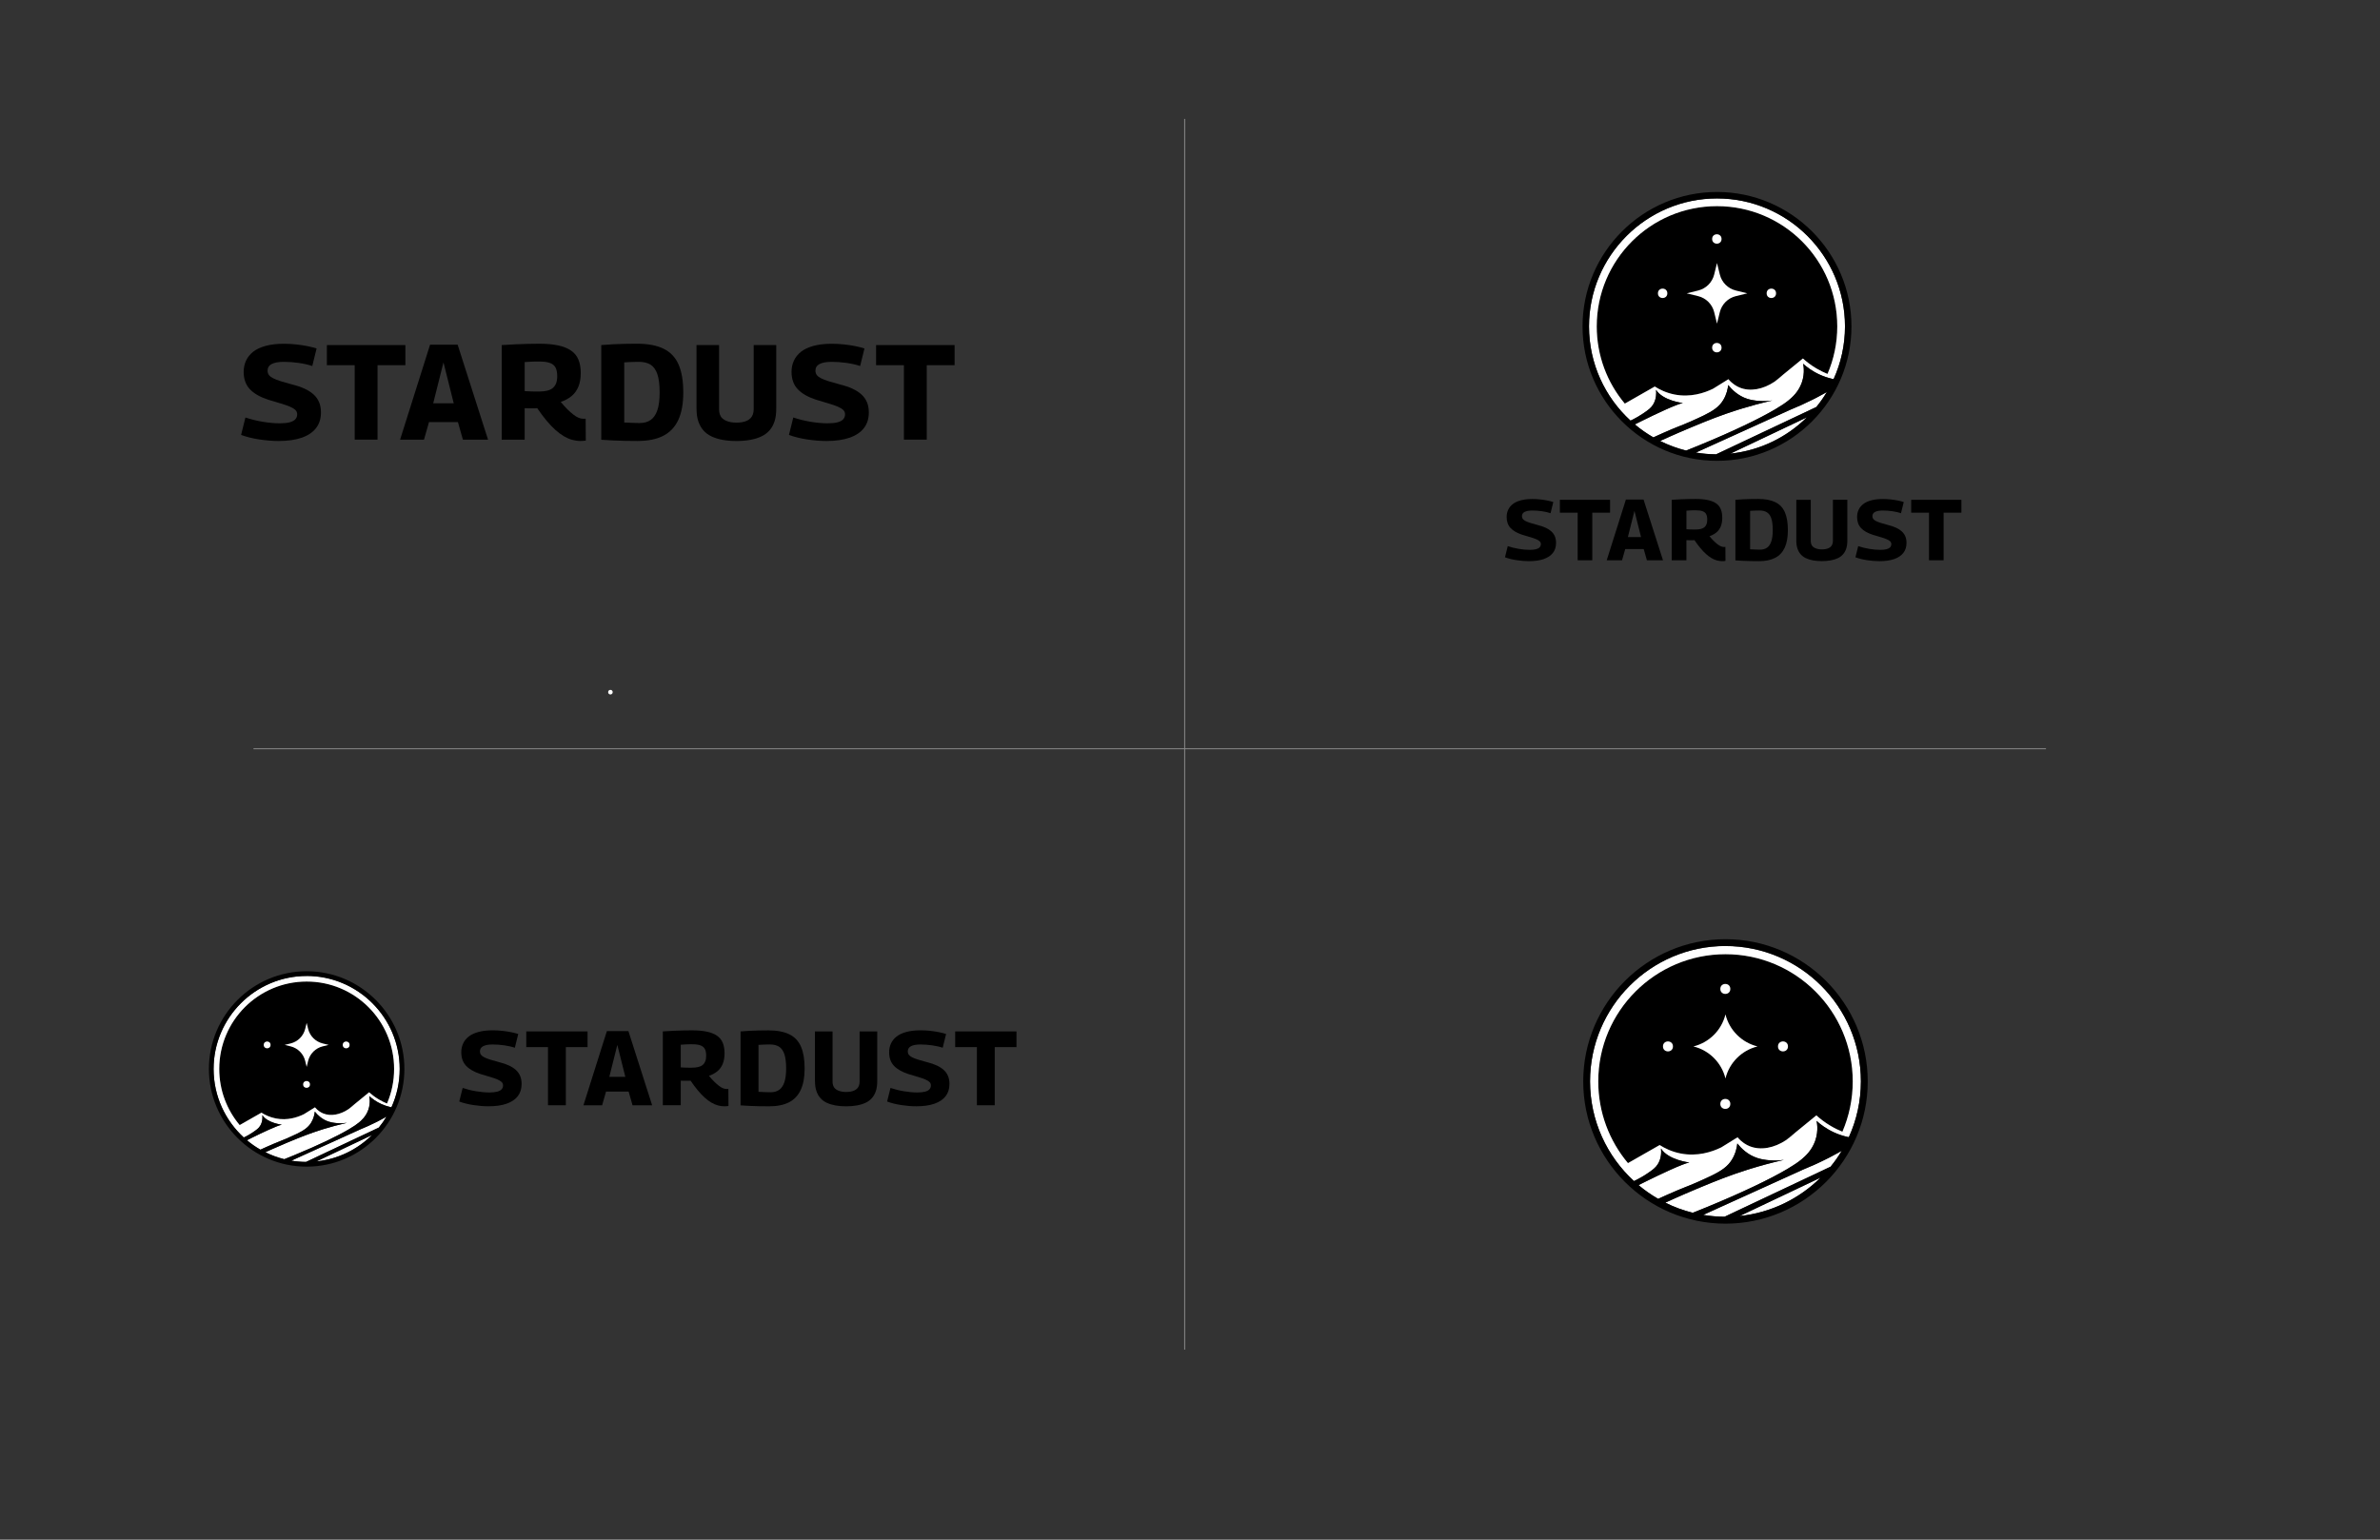 <?xml version="1.0" encoding="UTF-8"?><svg id="Layer_1" xmlns="http://www.w3.org/2000/svg" viewBox="0 0 1224 792"><rect x="0" y="0" width="1224" height="792" fill="#333333" stroke="none"/><defs><style>.cls-1{fill:none;stroke:#878787;stroke-miterlimit:10;stroke-width:.5px;}.cls-2{fill:#fff;}</style></defs><path d="M162.82,179.25l-2.22,9.03c-.93-.32-1.99-.63-3.2-.9-1.21-.28-2.46-.51-3.75-.69-1.3-.18-2.59-.32-3.89-.42-1.3-.09-2.55-.14-3.75-.14-2.73,0-4.82.37-6.25,1.11-1.44.74-2.15,1.9-2.15,3.47,0,.83.23,1.56.69,2.19.46.63,1.2,1.19,2.22,1.7,1.02.51,2.34,1.02,3.96,1.53,1.62.51,3.57,1.07,5.84,1.67,2.45.6,4.6,1.33,6.43,2.19,1.83.86,3.36,1.85,4.59,2.99,1.23,1.14,2.15,2.46,2.78,3.96.63,1.51.94,3.26.94,5.25,0,3.15-.83,5.81-2.5,7.99-1.67,2.18-4.12,3.83-7.37,4.97-3.24,1.13-7.23,1.7-11.95,1.7-1.57,0-3.2-.07-4.86-.21-1.67-.14-3.35-.34-5.04-.59-1.69-.25-3.32-.58-4.9-.97-1.58-.39-3.06-.84-4.45-1.36l2.22-8.96c1.39.46,2.83.88,4.31,1.25,1.48.37,2.99.68,4.52.94,1.53.26,3.05.45,4.55.59s2.93.21,4.27.21c2.08,0,3.79-.17,5.11-.52,1.32-.35,2.29-.87,2.92-1.56.62-.69.94-1.55.94-2.57,0-.88-.31-1.62-.94-2.22-.63-.6-1.56-1.17-2.81-1.7-1.25-.53-2.81-1.08-4.69-1.63-1.88-.56-4.04-1.2-6.5-1.95-2.08-.69-3.9-1.48-5.45-2.36-1.55-.88-2.86-1.89-3.93-3.02-1.07-1.13-1.87-2.44-2.4-3.93-.53-1.48-.8-3.15-.8-5,0-2.08.4-4.01,1.22-5.77.81-1.76,2.04-3.29,3.68-4.59,1.64-1.3,3.79-2.3,6.43-3.02,2.64-.72,5.77-1.08,9.38-1.08,2.13,0,4.25.12,6.36.35,2.11.23,4.06.53,5.87.9,1.81.37,3.34.76,4.59,1.18Z"/><path d="M208.47,187.86h-14.31v38.29h-11.74v-38.29h-14.31v-10.35h40.37v10.35Z"/><path d="M205.76,226.15l15.42-48.85h14.18l15.63,48.85h-12.92l-2.57-9.03h-14.87l-2.57,9.03h-12.3ZM222.79,207.46h10.56l-5.28-21.05-5.28,21.05Z"/><path d="M298.59,226.84c-1.44,0-2.87-.2-4.31-.59-1.44-.39-2.86-1.01-4.27-1.84-1.41-.83-2.86-1.91-4.34-3.23-1.48-1.32-3-2.91-4.55-4.76-1.55-1.85-3.16-4.01-4.83-6.46-.28.05-.66.07-1.15.07h-3.23c-.74,0-1.44-.02-2.08-.07v16.19h-11.81v-48.64c2.73-.18,5.25-.32,7.54-.42,2.29-.09,4.4-.16,6.32-.21,1.92-.05,3.69-.07,5.32-.07,3.84,0,7.12.29,9.83.87,2.71.58,4.93,1.47,6.67,2.67,1.74,1.21,3,2.77,3.79,4.69.79,1.92,1.18,4.23,1.18,6.91s-.42,5.08-1.25,7.05c-.83,1.97-2.03,3.58-3.58,4.83-1.55,1.25-3.37,2.22-5.45,2.92,1.2,1.48,2.35,2.76,3.44,3.82,1.09,1.07,2.11,1.97,3.06,2.71.95.74,1.85,1.29,2.71,1.63.86.35,1.68.52,2.47.52.14,0,.32-.01.56-.03.23-.02.42-.03.56-.03l.07,11.26c-.32.05-.69.09-1.11.14-.42.05-.93.07-1.53.07ZM277.05,201.41c1.62,0,3.03-.14,4.24-.42,1.2-.28,2.19-.73,2.95-1.36.76-.62,1.34-1.44,1.74-2.43.39-1,.59-2.23.59-3.72,0-1.81-.28-3.25-.83-4.34-.56-1.09-1.49-1.89-2.81-2.4-1.32-.51-3.14-.76-5.45-.76h-1.91c-.53,0-1.07.01-1.6.03-.53.02-1.12.06-1.77.1-.65.05-1.44.09-2.36.14v14.94c.69.05,1.32.08,1.88.1.56.02,1.11.05,1.67.07.56.02,1.12.03,1.7.03h1.98Z"/><path d="M328.05,226.84c-2.41,0-4.68-.02-6.81-.07s-4.18-.12-6.15-.21c-1.97-.09-3.93-.21-5.87-.35v-48.71c2.18-.18,4.25-.32,6.22-.42,1.97-.09,3.93-.16,5.87-.21,1.95-.05,4.01-.07,6.18-.07,5.7,0,10.31.87,13.83,2.61,3.52,1.74,6.08,4.45,7.68,8.13,1.6,3.68,2.4,8.47,2.4,14.35s-.86,10.46-2.57,14.14c-1.71,3.68-4.3,6.4-7.75,8.16-3.45,1.76-7.79,2.64-13.03,2.64ZM328.96,217.6c2.27,0,4.16-.52,5.66-1.56,1.51-1.04,2.65-2.71,3.44-5,.79-2.29,1.18-5.32,1.18-9.07,0-4.03-.38-7.18-1.15-9.45-.76-2.27-1.92-3.9-3.47-4.9-1.55-1-3.56-1.49-6.01-1.49-.83,0-1.7.01-2.61.04-.9.02-1.78.06-2.64.1-.86.05-1.63.09-2.33.14v30.92c.65,0,1.3.02,1.95.07.65.05,1.3.08,1.95.1.65.02,1.3.05,1.94.07.65.02,1.34.04,2.08.04Z"/><path d="M358.21,210.38v-32.87h11.6v33.01c0,1.02.14,1.92.42,2.71.28.79.69,1.44,1.25,1.95.56.51,1.2.93,1.95,1.25.74.32,1.56.57,2.47.73.9.16,1.84.24,2.81.24,1.07,0,2.05-.08,2.95-.24.9-.16,1.71-.41,2.43-.73.72-.32,1.34-.75,1.88-1.29.53-.53.94-1.19,1.22-1.98.28-.79.42-1.67.42-2.64v-33.01h11.6v32.87c0,2.41-.29,4.52-.87,6.32-.58,1.81-1.44,3.36-2.57,4.66-1.14,1.3-2.54,2.34-4.2,3.13-1.67.79-3.58,1.38-5.73,1.77-2.15.39-4.53.59-7.12.59s-4.96-.2-7.09-.59c-2.13-.39-4.03-.98-5.7-1.77-1.67-.79-3.07-1.83-4.2-3.13-1.14-1.3-2-2.85-2.61-4.66-.6-1.81-.9-3.91-.9-6.32Z"/><path d="M444.58,179.25l-2.22,9.03c-.93-.32-1.99-.63-3.2-.9-1.21-.28-2.46-.51-3.75-.69-1.3-.18-2.59-.32-3.89-.42-1.3-.09-2.55-.14-3.75-.14-2.73,0-4.82.37-6.25,1.11-1.44.74-2.15,1.9-2.15,3.47,0,.83.23,1.56.69,2.19.46.63,1.2,1.19,2.22,1.7,1.02.51,2.34,1.02,3.96,1.53,1.62.51,3.57,1.07,5.84,1.67,2.46.6,4.6,1.33,6.43,2.19,1.83.86,3.36,1.85,4.59,2.99,1.23,1.14,2.15,2.46,2.78,3.96.63,1.51.94,3.26.94,5.25,0,3.15-.83,5.81-2.5,7.99-1.67,2.18-4.12,3.83-7.37,4.97-3.24,1.13-7.23,1.7-11.95,1.7-1.57,0-3.2-.07-4.86-.21-1.67-.14-3.35-.34-5.04-.59-1.69-.25-3.32-.58-4.9-.97-1.58-.39-3.06-.84-4.45-1.36l2.22-8.96c1.39.46,2.83.88,4.31,1.25,1.48.37,2.99.68,4.52.94,1.53.26,3.05.45,4.55.59s2.93.21,4.27.21c2.08,0,3.79-.17,5.11-.52,1.32-.35,2.29-.87,2.92-1.56s.94-1.55.94-2.57c0-.88-.31-1.62-.94-2.22-.63-.6-1.56-1.17-2.81-1.7-1.25-.53-2.81-1.08-4.69-1.63-1.88-.56-4.04-1.2-6.5-1.95-2.08-.69-3.9-1.48-5.45-2.36-1.55-.88-2.86-1.89-3.93-3.02-1.07-1.13-1.87-2.44-2.4-3.93-.53-1.48-.8-3.15-.8-5,0-2.08.4-4.01,1.22-5.77.81-1.76,2.04-3.29,3.68-4.59,1.64-1.3,3.79-2.3,6.43-3.02,2.64-.72,5.77-1.08,9.38-1.08,2.13,0,4.25.12,6.36.35,2.11.23,4.06.53,5.87.9,1.81.37,3.33.76,4.59,1.18Z"/><path d="M490.92,187.86h-14.31v38.29h-11.74v-38.29h-14.31v-10.35h40.37v10.35Z"/><circle class="cls-2" cx="313.93" cy="356.04" r="1.17"/><path d="M266.52,531.91l-1.74,7.05c-.72-.25-1.56-.49-2.5-.7-.94-.22-1.92-.4-2.93-.54-1.01-.14-2.03-.25-3.04-.33-1.01-.07-1.99-.11-2.93-.11-2.14,0-3.76.29-4.88.87-1.12.58-1.68,1.48-1.68,2.71,0,.65.18,1.22.54,1.71.36.49.94.93,1.74,1.33.79.4,1.83.8,3.09,1.19,1.27.4,2.79.83,4.56,1.3,1.92.47,3.59,1.04,5.02,1.71,1.43.67,2.62,1.45,3.58,2.33.96.89,1.68,1.92,2.17,3.09.49,1.18.73,2.54.73,4.1,0,2.46-.65,4.54-1.95,6.24-1.3,1.7-3.22,2.99-5.75,3.88-2.53.89-5.64,1.33-9.33,1.33-1.23,0-2.5-.05-3.8-.16-1.3-.11-2.61-.26-3.93-.46-1.32-.2-2.6-.45-3.83-.76-1.23-.31-2.39-.66-3.47-1.06l1.74-7c1.09.36,2.21.69,3.36.98,1.16.29,2.33.53,3.53.73,1.19.2,2.38.35,3.55.46,1.18.11,2.29.16,3.34.16,1.63,0,2.96-.14,3.99-.41,1.03-.27,1.79-.68,2.28-1.22s.73-1.21.73-2.01c0-.69-.24-1.27-.73-1.74-.49-.47-1.22-.91-2.2-1.33-.98-.42-2.2-.84-3.66-1.27-1.47-.43-3.16-.94-5.07-1.52-1.63-.54-3.05-1.16-4.26-1.85-1.21-.69-2.23-1.47-3.07-2.36-.83-.89-1.46-1.91-1.87-3.07-.42-1.16-.62-2.46-.62-3.91,0-1.63.32-3.13.95-4.5.63-1.37,1.59-2.57,2.88-3.58,1.28-1.01,2.96-1.8,5.02-2.36,2.06-.56,4.5-.84,7.33-.84,1.66,0,3.32.09,4.97.27,1.65.18,3.17.42,4.59.71,1.41.29,2.6.6,3.58.92Z"/><path d="M302.18,538.64h-11.18v29.9h-9.17v-29.9h-11.18v-8.09h31.53v8.09Z"/><path d="M300.06,568.54l12.05-38.15h11.07l12.21,38.15h-10.09l-2.01-7.05h-11.61l-2.01,7.05h-9.6ZM313.35,553.94h8.25l-4.12-16.44-4.12,16.44Z"/><path d="M372.56,569.08c-1.12,0-2.24-.15-3.36-.46-1.12-.31-2.23-.79-3.34-1.44-1.1-.65-2.23-1.49-3.39-2.52-1.16-1.03-2.34-2.27-3.55-3.72-1.21-1.45-2.47-3.13-3.77-5.05-.22.04-.52.05-.9.05h-2.52c-.58,0-1.12-.02-1.63-.05v12.64h-9.22v-37.98c2.13-.14,4.1-.25,5.89-.33,1.79-.07,3.44-.13,4.94-.16,1.5-.04,2.88-.05,4.15-.05,3,0,5.56.23,7.68.68,2.12.45,3.85,1.15,5.21,2.09,1.36.94,2.34,2.16,2.96,3.66.61,1.5.92,3.3.92,5.4s-.33,3.97-.98,5.51c-.65,1.54-1.58,2.79-2.79,3.77-1.21.98-2.63,1.74-4.26,2.28.94,1.16,1.84,2.15,2.69,2.98.85.83,1.65,1.54,2.39,2.12.74.58,1.45,1,2.12,1.28.67.27,1.31.41,1.93.41.11,0,.25,0,.43-.03.18-.02.33-.03.43-.03l.05,8.79c-.25.03-.54.07-.87.11s-.72.05-1.19.05ZM355.73,549.22c1.27,0,2.37-.11,3.31-.33.94-.22,1.71-.57,2.31-1.06.6-.49,1.05-1.12,1.36-1.9.31-.78.46-1.75.46-2.9,0-1.41-.22-2.54-.65-3.39-.43-.85-1.17-1.47-2.2-1.87-1.03-.4-2.45-.6-4.26-.6h-1.49c-.42,0-.83,0-1.25.03-.42.02-.88.05-1.38.08-.51.04-1.12.07-1.84.11v11.67c.54.04,1.03.06,1.46.08.43.02.87.04,1.3.05.43.02.88.03,1.33.03h1.55Z"/><path d="M395.56,569.08c-1.88,0-3.65-.02-5.32-.05s-3.26-.09-4.8-.16c-1.54-.07-3.07-.16-4.58-.27v-38.04c1.7-.14,3.32-.25,4.86-.33,1.54-.07,3.07-.13,4.59-.16,1.52-.04,3.13-.05,4.83-.05,4.45,0,8.05.68,10.8,2.03,2.75,1.36,4.75,3.47,6,6.35,1.25,2.88,1.87,6.61,1.87,11.21s-.67,8.17-2.01,11.04c-1.34,2.88-3.36,5-6.05,6.38-2.7,1.37-6.09,2.06-10.17,2.06ZM396.27,561.86c1.77,0,3.25-.41,4.42-1.22s2.07-2.12,2.69-3.91c.61-1.79.92-4.15.92-7.08,0-3.15-.3-5.61-.9-7.38-.6-1.77-1.5-3.05-2.71-3.83-1.21-.78-2.78-1.17-4.69-1.17-.65,0-1.33,0-2.03.03s-1.39.05-2.06.08c-.67.04-1.27.07-1.82.11v24.15c.51,0,1.01.02,1.52.05.51.04,1.01.06,1.52.08.51.02,1.01.04,1.52.05.51.02,1.05.03,1.63.03Z"/><path d="M419.11,556.22v-25.67h9.06v25.78c0,.8.11,1.5.33,2.12.22.62.54,1.12.98,1.52.43.4.94.72,1.52.98.58.25,1.22.44,1.93.57.71.13,1.44.19,2.2.19.83,0,1.6-.06,2.31-.19.71-.13,1.34-.32,1.9-.57.56-.25,1.05-.59,1.47-1,.42-.42.73-.93.95-1.55.22-.61.33-1.3.33-2.06v-25.78h9.06v25.67c0,1.88-.23,3.53-.68,4.94-.45,1.41-1.12,2.62-2.01,3.64-.89,1.01-1.98,1.83-3.28,2.44-1.3.62-2.79,1.08-4.48,1.38-1.68.31-3.54.46-5.56.46s-3.87-.15-5.53-.46c-1.67-.31-3.15-.77-4.45-1.38-1.3-.61-2.4-1.43-3.28-2.44-.89-1.01-1.57-2.23-2.03-3.64-.47-1.41-.71-3.06-.71-4.94Z"/><path d="M486.56,531.91l-1.74,7.05c-.72-.25-1.56-.49-2.5-.7-.94-.22-1.92-.4-2.93-.54-1.01-.14-2.03-.25-3.04-.33-1.01-.07-1.99-.11-2.93-.11-2.14,0-3.76.29-4.88.87-1.12.58-1.68,1.48-1.68,2.71,0,.65.18,1.22.54,1.71.36.49.94.93,1.74,1.33.79.4,1.83.8,3.09,1.19,1.27.4,2.79.83,4.56,1.3,1.92.47,3.59,1.04,5.02,1.71,1.43.67,2.62,1.45,3.58,2.33.96.89,1.68,1.92,2.17,3.09.49,1.18.73,2.54.73,4.1,0,2.46-.65,4.54-1.95,6.24-1.3,1.7-3.22,2.99-5.75,3.88-2.53.89-5.64,1.33-9.33,1.33-1.23,0-2.5-.05-3.8-.16-1.3-.11-2.61-.26-3.93-.46-1.32-.2-2.6-.45-3.83-.76-1.23-.31-2.39-.66-3.47-1.06l1.74-7c1.09.36,2.21.69,3.36.98,1.16.29,2.33.53,3.53.73,1.19.2,2.38.35,3.55.46,1.18.11,2.29.16,3.34.16,1.63,0,2.96-.14,3.99-.41,1.03-.27,1.79-.68,2.28-1.22s.73-1.21.73-2.01c0-.69-.24-1.27-.73-1.74-.49-.47-1.22-.91-2.2-1.33-.98-.42-2.2-.84-3.66-1.27-1.47-.43-3.16-.94-5.07-1.52-1.63-.54-3.05-1.16-4.26-1.85-1.21-.69-2.23-1.47-3.07-2.36-.83-.89-1.46-1.91-1.87-3.07-.42-1.16-.62-2.46-.62-3.91,0-1.63.32-3.13.95-4.5.63-1.37,1.59-2.57,2.88-3.58,1.28-1.01,2.96-1.8,5.02-2.36,2.06-.56,4.5-.84,7.33-.84,1.66,0,3.32.09,4.97.27,1.65.18,3.17.42,4.59.71,1.41.29,2.6.6,3.58.92Z"/><path d="M522.76,538.64h-11.18v29.9h-9.17v-29.9h-11.18v-8.09h31.53v8.09Z"/><path d="M202.67,549.86c0,6.32-1.3,12.32-3.65,17.78-1.28-.52-2.69-1.19-4.16-2.07-2.09-1.24-3.76-2.56-5.03-3.71l-7.39,6.05h0c-1.03,1.01-2.11,1.89-3.22,2.64,0,0-.01,0-.02.01-4.29,2.87-9.07,3.77-12.98,2.19-1.11-.46-2.7-1.33-4.24-3.14-1.91,1.18-3.82,2.37-5.73,3.55-3.34,1.64-8.49,3.32-14.39,2.17-3.15-.61-5.64-1.87-7.4-2.98-3.73,2.13-7.47,4.26-11.2,6.39-6.56-7.81-10.5-17.88-10.5-28.87,0-24.83,20.13-44.96,44.96-44.96s44.96,20.13,44.96,44.96Z"/><path class="cls-2" d="M157.71,502.01c-26.38,0-47.85,21.47-47.85,47.85,0,13.93,5.99,26.49,15.51,35.23.35-.16.69-.33,1.02-.49.61-.31,1.18-.62,1.69-.92.75-.43,1.39-.85,1.94-1.22,1.94-1.32,2.98-2.04,3.81-3.4,1.28-2.09,1.22-4.33,1.09-5.49,2.6,4.11,10.02,4.94,10.02,4.94-2.51.49-10.3,4.21-15.13,6.6-.66.32-1.26.62-1.79.89-.39.18-.73.36-1.02.51,2.16,1.82,4.48,3.45,6.95,4.86.27-.13.56-.27.87-.41.27-.12.56-.26.86-.39.48-.22.99-.45,1.54-.69.02-.01.04-.02.06-.03,5.7-2.53,6.97-2.83,10.45-4.37,1.91-.85,3.55-1.58,4.98-2.28,0,0,0,0,0,0,3.62-1.76,5.82-3.27,7.33-5.75,1.32-2.16,1.73-4.31,1.88-5.67,1.37,1.71,3.71,4.06,7.13,5.16.61.2,1.22.34,1.79.45.99.19,1.85.27,2.35.31,2.13.18,3.93.04,5.22-.14-4.5,1.03-8.39,2.11-11.54,3.07h0c-.5.15-.99.3-1.46.45-6.17,1.95-10.97,3.88-16.13,6.02t0,0c-.6.25-1.2.5-1.81.75-2.78,1.16-5.31,2.27-7.55,3.27-.37.17-.74.33-1.09.49-.48.22-.94.43-1.39.63-.33.15-.65.3-.96.44,3.07,1.54,6.32,2.74,9.71,3.58.3-.12.6-.24.9-.36,1.36-.54,2.68-1.07,3.98-1.61.12-.05.23-.1.35-.15,12.37-5.08,22.15-9.8,28.17-13.36,2.21-1.31,3.91-2.45,5.05-3.41,1.16-.98,3.54-3,4.78-6.46,1.39-3.89.5-7.14.5-7.14,1.34,1.22,3.4,2.81,6.21,4.09.82.37,1.62.68,2.38.93.75.26,1.47.45,2.14.61.23.05.46.1.68.15,2.73-6.02,4.26-12.7,4.26-19.73,0-26.38-21.47-47.85-47.85-47.85ZM199.02,567.64c-1.28-.52-2.69-1.19-4.16-2.07-2.09-1.24-3.76-2.56-5.03-3.71l-7.39,6.05h0c-1.03,1.01-2.11,1.89-3.22,2.64,0,0-.01,0-.02.01-4.29,2.87-9.07,3.77-12.98,2.19-1.11-.46-2.7-1.33-4.24-3.14-1.91,1.18-3.82,2.37-5.73,3.55-3.34,1.64-8.49,3.32-14.39,2.17-3.15-.61-5.64-1.87-7.4-2.98-3.73,2.13-7.47,4.26-11.2,6.39-6.56-7.81-10.5-17.88-10.5-28.87,0-24.83,20.13-44.96,44.96-44.96s44.96,20.13,44.96,44.96c0,6.32-1.3,12.32-3.65,17.78Z"/><path class="cls-2" d="M198.78,574.39c-1.18,1.97-2.5,3.85-3.95,5.62h0c-.39.19-.79.37-1.18.56-2.01.94-4.01,1.89-6.02,2.84-4.3,2.03-8.61,4.06-12.91,6.09-3.38,1.6-6.76,3.19-10.14,4.79h0c-.92.43-1.84.87-2.76,1.31h0c-1.15.54-2.31,1.09-3.46,1.63h0c-.33.15-.65.31-.97.46h0c-2.57-.02-5.1-.23-7.56-.65.26-.11.5-.23.76-.34,1.45-.66,2.89-1.31,4.34-1.97.08-.04.16-.08.24-.11,7.63-3.47,15.27-6.93,22.9-10.4,2.37-1.07,4.73-2.15,7.1-3.22,2.59-1.05,5.32-2.27,8.16-3.7.4-.2.81-.4,1.22-.61,1.1-.57,2.17-1.14,3.19-1.71.36-.2.71-.4,1.05-.6Z"/><path class="cls-2" d="M157.71,526.17l.75,3.06c.91,3.71,3.8,6.6,7.51,7.51l3.06.75-3.06.75c-3.71.91-6.6,3.8-7.51,7.51l-.75,3.06-.75-3.06c-.91-3.71-3.8-6.6-7.51-7.51l-3.06-.75,3.06-.75c3.71-.91,6.6-3.8,7.51-7.51l.75-3.06Z"/><path class="cls-2" d="M182.43,567.91c-1.03,1-2.11,1.89-3.22,2.64l3.22-2.64Z"/><path class="cls-2" d="M191.33,583.87c-7.53,7.44-17.5,12.41-28.6,13.57.79-.37,1.57-.74,2.36-1.12h0c.16-.08.31-.15.47-.23h0c1.48-.7,2.96-1.41,4.44-2.11h0c6.52-3.1,13.03-6.19,19.55-9.28.59-.28,1.18-.56,1.77-.84Z"/><path d="M157.71,499.6c-27.72,0-50.27,22.55-50.27,50.26s22.55,50.26,50.27,50.26,50.26-22.55,50.26-50.26-22.55-50.26-50.26-50.26ZM146.17,596.3c-3.4-.84-6.65-2.05-9.71-3.58.31-.14.63-.29.96-.44.45-.2.91-.41,1.39-.63.35-.16.72-.33,1.09-.49,2.24-1,4.77-2.11,7.55-3.27.61-.26,1.22-.5,1.81-.75t0,0c5.17-2.14,9.96-4.07,16.13-6.02.47-.15.95-.3,1.46-.45h0c3.15-.97,7.03-2.05,11.54-3.07-1.29.18-3.09.33-5.22.14-.5-.04-1.36-.12-2.35-.31-.56-.11-1.17-.26-1.79-.45-3.42-1.1-5.76-3.45-7.13-5.16-.15,1.36-.55,3.51-1.88,5.67-1.51,2.47-3.71,3.98-7.33,5.75,0,0,0,0,0,0-1.43.69-3.07,1.43-4.98,2.28-3.48,1.54-4.75,1.83-10.45,4.37-.02.01-.04.02-.06.03-.55.24-1.06.47-1.54.69-.3.14-.59.27-.86.39-.31.14-.6.28-.87.41-2.46-1.41-4.79-3.04-6.95-4.86.29-.15.63-.33,1.02-.51.53-.27,1.13-.57,1.79-.89,4.84-2.39,12.63-6.1,15.13-6.6,0,0-7.42-.83-10.02-4.94.13,1.16.19,3.39-1.09,5.49-.83,1.36-1.87,2.08-3.81,3.4-.55.37-1.19.78-1.94,1.22-.52.3-1.08.61-1.69.92-.33.16-.67.33-1.02.49-9.53-8.75-15.51-21.3-15.51-35.23,0-26.38,21.47-47.85,47.85-47.85s47.85,21.47,47.85,47.85c0,7.03-1.52,13.71-4.26,19.73-.22-.04-.44-.09-.68-.15-.67-.16-1.38-.35-2.14-.61-.76-.25-1.56-.56-2.38-.93-2.82-1.28-4.87-2.87-6.21-4.09,0,0,.9,3.25-.5,7.14-1.24,3.46-3.62,5.48-4.78,6.46-1.14.96-2.84,2.11-5.05,3.41-6.02,3.56-15.8,8.28-28.17,13.36-.11.05-.23.1-.35.15-1.3.53-2.62,1.07-3.98,1.61-.3.12-.6.24-.9.36ZM162.73,597.44c.79-.37,1.57-.74,2.36-1.12h0c.16-.08.31-.15.47-.23h0c1.48-.7,2.96-1.41,4.44-2.11h0c6.52-3.1,13.03-6.19,19.55-9.28.59-.28,1.18-.56,1.77-.84-7.53,7.44-17.5,12.41-28.6,13.57ZM194.83,580.01h0c-.39.19-.79.37-1.18.56-2.01.94-4.01,1.89-6.02,2.84-4.3,2.03-8.61,4.06-12.91,6.09-3.38,1.6-6.76,3.19-10.14,4.79h0c-.92.43-1.84.87-2.76,1.31h0c-1.15.54-2.31,1.09-3.46,1.63h0c-.33.15-.65.31-.97.46h0c-2.57-.02-5.1-.23-7.56-.65.26-.11.5-.23.76-.34,1.45-.66,2.89-1.31,4.34-1.97.08-.04.16-.08.24-.11,7.63-3.47,15.27-6.93,22.9-10.4,2.37-1.07,4.73-2.15,7.1-3.22,2.59-1.05,5.32-2.27,8.16-3.7.4-.2.81-.4,1.22-.61,1.1-.57,2.17-1.14,3.19-1.71.36-.2.71-.4,1.05-.6-1.18,1.97-2.5,3.85-3.95,5.62Z"/><circle class="cls-2" cx="157.66" cy="557.82" r="1.76"/><circle class="cls-2" cx="178.03" cy="537.5" r="1.76"/><circle class="cls-2" cx="137.39" cy="537.5" r="1.76"/><path d="M798.85,258.21l-1.42,5.78c-.59-.21-1.27-.4-2.04-.58-.77-.18-1.57-.33-2.4-.44-.83-.12-1.66-.21-2.49-.27-.83-.06-1.63-.09-2.4-.09-1.75,0-3.08.24-4,.71-.92.47-1.38,1.22-1.38,2.22,0,.53.15,1,.44,1.4.3.4.77.76,1.42,1.09.65.33,1.5.65,2.53.98,1.04.33,2.28.68,3.73,1.07,1.57.39,2.94.85,4.11,1.4,1.17.55,2.15,1.19,2.93,1.91.78.73,1.38,1.57,1.78,2.53.4.96.6,2.08.6,3.36,0,2.02-.53,3.72-1.6,5.11-1.07,1.39-2.64,2.45-4.71,3.18-2.07.73-4.62,1.09-7.65,1.09-1.01,0-2.04-.04-3.11-.13-1.07-.09-2.14-.22-3.22-.38-1.08-.16-2.13-.37-3.13-.62-1.01-.25-1.96-.54-2.84-.87l1.42-5.73c.89.3,1.81.56,2.76.8.95.24,1.91.44,2.89.6.98.16,1.95.29,2.91.38.96.09,1.87.13,2.73.13,1.33,0,2.42-.11,3.27-.33.84-.22,1.47-.56,1.87-1s.6-.99.6-1.64c0-.56-.2-1.04-.6-1.42-.4-.38-1-.75-1.8-1.09-.8-.34-1.8-.69-3-1.04-1.2-.36-2.59-.77-4.16-1.24-1.33-.44-2.5-.95-3.49-1.51-.99-.56-1.83-1.21-2.51-1.93-.68-.73-1.19-1.56-1.53-2.51-.34-.95-.51-2.01-.51-3.2,0-1.33.26-2.56.78-3.69.52-1.13,1.3-2.1,2.36-2.93,1.05-.83,2.42-1.47,4.11-1.93,1.69-.46,3.69-.69,6-.69,1.36,0,2.72.07,4.07.22,1.35.15,2.6.34,3.76.58,1.16.24,2.13.49,2.93.76Z"/><path d="M828.05,263.72h-9.16v24.49h-7.51v-24.49h-9.16v-6.62h25.82v6.62Z"/><path d="M826.31,288.21l9.87-31.25h9.07l10,31.25h-8.27l-1.64-5.78h-9.51l-1.64,5.78h-7.87ZM837.2,276.25h6.76l-3.38-13.47-3.38,13.47Z"/><path d="M885.7,288.65c-.92,0-1.84-.13-2.76-.38-.92-.25-1.83-.64-2.73-1.18-.9-.53-1.83-1.22-2.78-2.07-.95-.84-1.92-1.86-2.91-3.04-.99-1.18-2.02-2.56-3.09-4.13-.18.03-.42.04-.73.04h-2.07c-.47,0-.92-.01-1.33-.04v10.36h-7.56v-31.11c1.75-.12,3.36-.21,4.82-.27,1.47-.06,2.81-.1,4.04-.13,1.23-.03,2.36-.04,3.4-.04,2.46,0,4.56.19,6.29.56,1.73.37,3.16.94,4.27,1.71,1.11.77,1.92,1.77,2.42,3,.5,1.23.76,2.7.76,4.42s-.27,3.25-.8,4.51c-.53,1.26-1.3,2.29-2.29,3.09-.99.8-2.16,1.42-3.49,1.87.77.95,1.5,1.76,2.2,2.44.7.68,1.35,1.26,1.96,1.73.61.47,1.19.82,1.73,1.04.55.22,1.07.33,1.58.33.09,0,.21,0,.36-.02.15-.01.27-.02.36-.02l.04,7.2c-.21.03-.44.06-.71.09s-.59.04-.98.04ZM871.92,272.38c1.04,0,1.94-.09,2.71-.27.77-.18,1.4-.47,1.89-.87.49-.4.86-.92,1.11-1.56.25-.64.38-1.43.38-2.38,0-1.16-.18-2.08-.53-2.78-.36-.7-.96-1.21-1.8-1.53-.84-.33-2.01-.49-3.49-.49h-1.22c-.34,0-.68,0-1.02.02-.34.02-.72.04-1.13.07-.42.03-.92.06-1.51.09v9.56c.44.03.84.05,1.2.07.36.02.71.03,1.07.04.36.02.72.02,1.09.02h1.27Z"/><path d="M904.54,288.65c-1.54,0-2.99-.01-4.36-.04s-2.67-.07-3.93-.13c-1.26-.06-2.51-.13-3.76-.22v-31.16c1.39-.12,2.72-.21,3.98-.27,1.26-.06,2.51-.1,3.76-.13,1.24-.03,2.56-.04,3.96-.04,3.65,0,6.59.56,8.85,1.67s3.89,2.84,4.91,5.2c1.02,2.36,1.53,5.42,1.53,9.18s-.55,6.69-1.64,9.05c-1.1,2.36-2.75,4.1-4.96,5.22-2.21,1.13-4.99,1.69-8.33,1.69ZM905.12,282.74c1.45,0,2.66-.33,3.62-1s1.7-1.73,2.2-3.2c.5-1.47.76-3.4.76-5.8,0-2.58-.24-4.59-.73-6.05-.49-1.45-1.23-2.5-2.22-3.13-.99-.64-2.27-.96-3.84-.96-.53,0-1.09,0-1.67.02s-1.14.04-1.69.07c-.55.03-1.04.06-1.49.09v19.78c.41,0,.83.02,1.24.04.41.03.83.05,1.24.07.41.02.83.03,1.24.04.41.02.86.02,1.33.02Z"/><path d="M923.83,278.12v-21.02h7.42v21.11c0,.65.09,1.23.27,1.73.18.5.44.92.8,1.24.36.33.77.59,1.24.8.47.21,1,.36,1.58.47.58.1,1.18.16,1.8.16.68,0,1.31-.05,1.89-.16.58-.1,1.1-.26,1.56-.47.46-.21.86-.48,1.2-.82.34-.34.6-.76.78-1.27.18-.5.27-1.07.27-1.69v-21.11h7.42v21.02c0,1.54-.19,2.89-.56,4.04-.37,1.16-.92,2.15-1.64,2.98-.73.83-1.62,1.5-2.69,2-1.07.5-2.29.88-3.67,1.13-1.38.25-2.9.38-4.56.38s-3.17-.13-4.53-.38c-1.36-.25-2.58-.63-3.65-1.13-1.07-.5-1.96-1.17-2.69-2-.73-.83-1.28-1.82-1.67-2.98-.39-1.16-.58-2.5-.58-4.04Z"/><path d="M979.08,258.21l-1.42,5.78c-.59-.21-1.27-.4-2.04-.58-.77-.18-1.57-.33-2.4-.44-.83-.12-1.66-.21-2.49-.27-.83-.06-1.63-.09-2.4-.09-1.75,0-3.08.24-4,.71-.92.47-1.38,1.22-1.38,2.22,0,.53.15,1,.44,1.4.3.4.77.76,1.42,1.09.65.33,1.5.65,2.53.98,1.04.33,2.28.68,3.73,1.07,1.57.39,2.94.85,4.11,1.4,1.17.55,2.15,1.19,2.93,1.91.78.73,1.38,1.57,1.78,2.53.4.96.6,2.08.6,3.36,0,2.02-.53,3.72-1.6,5.11-1.07,1.39-2.64,2.45-4.71,3.18-2.07.73-4.62,1.09-7.65,1.09-1.01,0-2.04-.04-3.11-.13-1.07-.09-2.14-.22-3.22-.38-1.08-.16-2.13-.37-3.13-.62-1.01-.25-1.96-.54-2.84-.87l1.42-5.73c.89.3,1.81.56,2.76.8.95.24,1.91.44,2.89.6.98.16,1.95.29,2.91.38.96.09,1.87.13,2.73.13,1.33,0,2.42-.11,3.27-.33.84-.22,1.47-.56,1.87-1s.6-.99.6-1.64c0-.56-.2-1.04-.6-1.42-.4-.38-1-.75-1.8-1.09-.8-.34-1.8-.69-3-1.04-1.2-.36-2.59-.77-4.16-1.24-1.33-.44-2.5-.95-3.49-1.51-.99-.56-1.83-1.21-2.51-1.93-.68-.73-1.19-1.56-1.53-2.51-.34-.95-.51-2.01-.51-3.2,0-1.33.26-2.56.78-3.69.52-1.13,1.3-2.1,2.36-2.93,1.05-.83,2.42-1.47,4.11-1.93,1.69-.46,3.69-.69,6-.69,1.36,0,2.72.07,4.07.22,1.35.15,2.6.34,3.76.58,1.16.24,2.13.49,2.93.76Z"/><path d="M1008.73,263.72h-9.16v24.49h-7.51v-24.49h-9.16v-6.62h25.82v6.62Z"/><path d="M944.88,167.89c0,8.69-1.79,16.95-5.02,24.45-1.76-.72-3.7-1.64-5.73-2.84-2.87-1.7-5.17-3.52-6.92-5.11l-10.17,8.32h0c-1.41,1.39-2.9,2.61-4.43,3.64,0,0-.01,0-.02.01-5.9,3.94-12.48,5.19-17.86,3.01-1.53-.63-3.72-1.83-5.84-4.31-2.63,1.63-5.26,3.26-7.88,4.89-4.6,2.26-11.68,4.56-19.8,2.98-4.34-.84-7.76-2.57-10.18-4.11-5.14,2.93-10.28,5.86-15.41,8.79-9.02-10.74-14.44-24.6-14.44-39.72,0-34.16,27.69-61.85,61.85-61.85s61.85,27.69,61.85,61.85Z"/><path class="cls-2" d="M883.03,102.07c-36.29,0-65.82,29.53-65.82,65.82,0,19.16,8.23,36.44,21.34,48.47.49-.22.96-.46,1.4-.68.84-.43,1.62-.85,2.33-1.27,1.04-.6,1.92-1.16,2.67-1.67,2.67-1.81,4.1-2.81,5.24-4.67,1.75-2.88,1.67-5.96,1.49-7.55,3.58,5.65,13.78,6.79,13.78,6.79-3.45.68-14.17,5.79-20.82,9.08-.91.44-1.74.86-2.46,1.22-.53.25-1,.49-1.4.7,2.97,2.5,6.17,4.74,9.55,6.68.37-.18.77-.37,1.2-.56.37-.17.77-.35,1.18-.54.66-.3,1.37-.62,2.12-.95.03-.01.05-.02.08-.04,7.84-3.49,9.58-3.89,14.37-6.01,2.63-1.17,4.89-2.18,6.85-3.14,0,0,0,0,0,0,4.98-2.43,8-4.5,10.08-7.91,1.82-2.97,2.38-5.93,2.58-7.79,1.88,2.36,5.11,5.58,9.81,7.1.84.27,1.68.46,2.46.62,1.37.26,2.55.37,3.24.43,2.93.25,5.4.06,7.18-.19-6.2,1.41-11.54,2.9-15.87,4.23h0c-.69.21-1.37.42-2.01.62-8.49,2.69-15.09,5.34-22.19,8.29t0,0c-.82.34-1.65.69-2.49,1.04-3.83,1.6-7.31,3.12-10.39,4.49-.52.23-1.02.46-1.5.68-.66.3-1.3.59-1.92.87-.45.21-.89.41-1.31.6,4.22,2.11,8.69,3.77,13.36,4.93.42-.16.83-.33,1.24-.49,1.87-.74,3.69-1.48,5.47-2.21.16-.07.32-.13.48-.2,17.02-6.99,30.47-13.48,38.75-18.38,3.04-1.8,5.37-3.37,6.94-4.7,1.6-1.34,4.87-4.13,6.58-8.88,1.92-5.35.69-9.82.69-9.82,1.84,1.67,4.67,3.86,8.55,5.62,1.13.52,2.23.94,3.28,1.28,1.04.35,2.02.62,2.94.84.32.07.63.14.93.2,3.76-8.28,5.86-17.47,5.86-27.13,0-36.29-29.53-65.82-65.82-65.82ZM939.86,192.35c-1.76-.72-3.7-1.64-5.73-2.84-2.87-1.7-5.17-3.52-6.92-5.11l-10.17,8.32h0c-1.41,1.39-2.9,2.61-4.43,3.64,0,0-.01,0-.02.01-5.9,3.94-12.48,5.19-17.86,3.01-1.53-.63-3.72-1.83-5.84-4.31-2.63,1.63-5.26,3.26-7.88,4.89-4.6,2.26-11.68,4.56-19.8,2.98-4.34-.84-7.76-2.57-10.18-4.11-5.14,2.93-10.28,5.86-15.41,8.79-9.02-10.74-14.44-24.6-14.44-39.72,0-34.16,27.69-61.85,61.85-61.85s61.85,27.69,61.85,61.85c0,8.69-1.79,16.95-5.02,24.45Z"/><path class="cls-2" d="M939.52,201.63c-1.62,2.71-3.43,5.29-5.43,7.73h0c-.54.26-1.08.52-1.62.77-2.76,1.3-5.52,2.61-8.28,3.91-5.92,2.79-11.84,5.58-17.76,8.38-4.65,2.19-9.3,4.39-13.95,6.59h0c-1.27.6-2.53,1.19-3.8,1.8h0c-1.58.75-3.17,1.49-4.76,2.25h0c-.45.21-.89.43-1.34.63h0c-3.54-.02-7.01-.32-10.4-.9.35-.16.69-.31,1.05-.47,1.99-.9,3.98-1.81,5.97-2.71.1-.05.22-.1.33-.15,10.5-4.77,21.01-9.54,31.51-14.3,3.25-1.48,6.51-2.96,9.76-4.43,3.56-1.44,7.32-3.12,11.23-5.08.55-.27,1.11-.55,1.67-.84,1.52-.78,2.98-1.57,4.39-2.36.49-.28.97-.54,1.45-.82Z"/><path class="cls-2" d="M883.03,135.3l1.45,5.9c1,4.07,4.17,7.24,8.24,8.24l5.9,1.45-5.9,1.45c-4.07,1-7.24,4.17-8.24,8.24l-1.45,5.9-1.45-5.9c-1-4.07-4.17-7.24-8.24-8.24l-5.9-1.45,5.9-1.45c4.07-1,7.24-4.17,8.24-8.24l1.45-5.9Z"/><path class="cls-2" d="M917.04,192.72c-1.41,1.38-2.9,2.6-4.43,3.63l4.43-3.63Z"/><path class="cls-2" d="M929.28,214.67c-10.35,10.23-24.07,17.07-39.34,18.67,1.08-.52,2.16-1.02,3.24-1.54h0c.22-.1.43-.21.65-.31h0c2.04-.96,4.07-1.93,6.11-2.9h0c8.97-4.26,17.92-8.51,26.89-12.76.81-.39,1.62-.77,2.43-1.16Z"/><path d="M883.03,98.75c-38.13,0-69.15,31.02-69.15,69.15s31.02,69.15,69.15,69.15,69.15-31.02,69.15-69.15-31.02-69.15-69.15-69.15ZM867.15,231.77c-4.67-1.16-9.14-2.81-13.36-4.93.43-.19.87-.4,1.31-.6.62-.28,1.25-.57,1.92-.87.49-.22.99-.45,1.5-.68,3.08-1.37,6.56-2.9,10.39-4.49.84-.35,1.67-.69,2.49-1.04t0,0c7.11-2.95,13.71-5.6,22.19-8.29.64-.2,1.31-.41,2.01-.62h0c4.33-1.33,9.67-2.81,15.87-4.23-1.78.25-4.26.45-7.18.19-.69-.06-1.87-.17-3.24-.43-.78-.16-1.61-.35-2.46-.62-4.7-1.52-7.93-4.74-9.81-7.1-.2,1.87-.76,4.82-2.58,7.79-2.08,3.4-5.1,5.48-10.08,7.91,0,0,0,0,0,0-1.96.96-4.23,1.96-6.85,3.14-4.79,2.12-6.53,2.52-14.37,6.01-.03.01-.05.02-.08.04-.75.33-1.46.65-2.12.95-.41.19-.81.37-1.18.54-.43.19-.83.38-1.2.56-3.39-1.94-6.58-4.18-9.55-6.68.4-.21.87-.45,1.4-.7.72-.37,1.55-.78,2.46-1.22,6.65-3.28,17.37-8.4,20.82-9.08,0,0-10.2-1.14-13.78-6.79.18,1.59.26,4.67-1.49,7.55-1.14,1.87-2.57,2.86-5.24,4.67-.75.51-1.63,1.07-2.67,1.67-.71.42-1.49.84-2.33,1.27-.45.22-.92.46-1.4.68-13.11-12.03-21.34-29.31-21.34-48.47,0-36.29,29.53-65.82,65.82-65.82s65.82,29.53,65.82,65.82c0,9.67-2.1,18.86-5.86,27.13-.3-.06-.61-.13-.93-.2-.92-.22-1.9-.49-2.94-.84-1.05-.34-2.14-.77-3.28-1.28-3.87-1.76-6.7-3.95-8.55-5.62,0,0,1.23,4.47-.69,9.82-1.71,4.76-4.98,7.54-6.58,8.88-1.57,1.32-3.9,2.9-6.94,4.7-8.28,4.9-21.73,11.38-38.75,18.38-.16.07-.31.13-.48.2-1.78.73-3.61,1.47-5.47,2.21-.41.16-.82.33-1.24.49ZM889.94,233.34c1.08-.52,2.16-1.02,3.24-1.54h0c.22-.1.43-.21.65-.31h0c2.04-.96,4.07-1.93,6.11-2.9h0c8.97-4.26,17.92-8.51,26.89-12.76.81-.39,1.62-.77,2.43-1.16-10.35,10.23-24.07,17.07-39.34,18.67ZM934.09,209.37h0c-.54.26-1.08.52-1.62.77-2.76,1.3-5.52,2.61-8.28,3.91-5.92,2.79-11.84,5.58-17.76,8.38-4.65,2.19-9.3,4.39-13.95,6.59h0c-1.27.6-2.53,1.19-3.8,1.8h0c-1.58.75-3.17,1.49-4.76,2.25h0c-.45.21-.89.43-1.34.63h0c-3.54-.02-7.01-.32-10.4-.9.35-.16.69-.31,1.05-.47,1.99-.9,3.98-1.81,5.97-2.71.1-.05.22-.1.33-.15,10.5-4.77,21.01-9.54,31.51-14.3,3.25-1.48,6.51-2.96,9.76-4.43,3.56-1.44,7.32-3.12,11.23-5.08.55-.27,1.11-.55,1.67-.84,1.52-.78,2.98-1.57,4.39-2.36.49-.28.97-.54,1.45-.82-1.62,2.71-3.43,5.29-5.43,7.73Z"/><circle class="cls-2" cx="882.95" cy="122.93" r="2.42"/><circle class="cls-2" cx="882.95" cy="178.83" r="2.42"/><circle class="cls-2" cx="910.98" cy="150.88" r="2.42"/><circle class="cls-2" cx="855.07" cy="150.88" r="2.42"/><path d="M952.82,556.27c0,9.19-1.9,17.94-5.32,25.87-1.86-.76-3.92-1.74-6.06-3.01-3.04-1.8-5.47-3.72-7.32-5.4l-10.76,8.8h0c-1.49,1.47-3.06,2.76-4.69,3.85,0,0-.02,0-.02.02-6.25,4.17-13.2,5.49-18.89,3.18-1.62-.66-3.93-1.93-6.18-4.56-2.78,1.72-5.56,3.45-8.34,5.17-4.87,2.39-12.36,4.83-20.94,3.15-4.59-.89-8.21-2.72-10.77-4.34-5.43,3.1-10.87,6.2-16.3,9.3-9.54-11.36-15.28-26.02-15.28-42.02,0-36.14,29.3-65.44,65.44-65.44s65.44,29.3,65.44,65.44Z"/><path class="cls-2" d="M887.39,486.63c-38.4,0-69.64,31.24-69.64,69.64,0,20.27,8.71,38.55,22.58,51.28.51-.24,1.01-.48,1.49-.72.89-.45,1.71-.9,2.46-1.34,1.1-.63,2.03-1.23,2.83-1.77,2.83-1.92,4.34-2.97,5.54-4.94,1.86-3.05,1.77-6.3,1.58-7.98,3.78,5.98,14.58,7.19,14.58,7.19-3.65.72-14.99,6.13-22.03,9.6-.96.47-1.84.91-2.61,1.3-.56.27-1.06.52-1.48.74,3.14,2.65,6.52,5.01,10.11,7.07.39-.19.81-.39,1.27-.59.39-.18.81-.37,1.25-.57.7-.32,1.44-.66,2.24-1,.03-.02.06-.02.09-.04,8.29-3.69,10.14-4.11,15.2-6.36,2.78-1.24,5.17-2.31,7.25-3.32,0,0,0,0,0,0,5.27-2.57,8.47-4.76,10.66-8.36,1.93-3.14,2.52-6.27,2.73-8.25,1.99,2.5,5.4,5.91,10.38,7.51.89.28,1.78.49,2.6.66,1.45.28,2.69.39,3.43.46,3.1.27,5.72.06,7.6-.21-6.56,1.49-12.21,3.06-16.79,4.47h0c-.73.22-1.45.44-2.12.66-8.98,2.84-15.96,5.65-23.48,8.77t0,0c-.87.36-1.75.73-2.64,1.1-4.05,1.69-7.73,3.3-10.99,4.75-.54.24-1.07.48-1.59.72-.7.32-1.37.62-2.03.92-.47.22-.94.43-1.39.64,4.46,2.23,9.19,3.99,14.14,5.21.44-.17.88-.35,1.31-.52,1.97-.78,3.9-1.56,5.79-2.34.17-.07.34-.14.51-.21,18.01-7.4,32.24-14.26,41-19.44,3.21-1.9,5.69-3.57,7.34-4.97,1.69-1.42,5.15-4.37,6.96-9.4,2.03-5.66.73-10.39.73-10.39,1.95,1.77,4.94,4.08,9.04,5.95,1.2.54,2.36,1,3.47,1.36,1.1.37,2.14.66,3.11.88.34.08.67.15.99.21,3.98-8.76,6.2-18.48,6.2-28.71,0-38.4-31.24-69.64-69.64-69.64ZM947.51,582.15c-1.86-.76-3.92-1.74-6.06-3.01-3.04-1.8-5.47-3.72-7.32-5.4l-10.76,8.8h0c-1.49,1.47-3.06,2.76-4.69,3.85,0,0-.02,0-.02.02-6.25,4.17-13.2,5.49-18.89,3.18-1.62-.66-3.93-1.93-6.18-4.56-2.78,1.72-5.56,3.45-8.34,5.17-4.87,2.39-12.36,4.83-20.94,3.15-4.59-.89-8.21-2.72-10.77-4.34-5.43,3.1-10.87,6.2-16.3,9.3-9.54-11.36-15.28-26.02-15.28-42.02,0-36.14,29.3-65.44,65.44-65.44s65.44,29.3,65.44,65.44c0,9.19-1.9,17.94-5.32,25.87Z"/><path class="cls-2" d="M947.15,591.97c-1.71,2.87-3.63,5.6-5.74,8.18h0c-.57.28-1.14.54-1.71.81-2.92,1.37-5.84,2.76-8.76,4.14-6.26,2.95-12.53,5.91-18.79,8.87-4.92,2.32-9.84,4.64-14.76,6.97h0c-1.34.63-2.68,1.26-4.02,1.9h0c-1.67.79-3.36,1.58-5.03,2.38h0c-.47.22-.94.45-1.41.67h0c-3.74-.02-7.42-.34-11-.95.37-.17.73-.33,1.11-.5,2.11-.96,4.21-1.91,6.32-2.87.11-.06.23-.11.35-.16,11.11-5.05,22.22-10.09,33.34-15.13,3.44-1.56,6.89-3.13,10.33-4.69,3.77-1.52,7.75-3.3,11.88-5.38.58-.28,1.18-.58,1.77-.89,1.6-.83,3.15-1.66,4.64-2.5.52-.29,1.03-.58,1.53-.87Z"/><path class="cls-2" d="M887.38,521.79h0c2,8.14,8.35,14.49,16.49,16.49h0s0,0,0,0c-8.14,2-14.49,8.35-16.49,16.49h0s0,0,0,0c-2-8.14-8.35-14.49-16.49-16.49h0s0,0,0,0c8.14-2,14.49-8.35,16.49-16.49h0Z"/><path class="cls-2" d="M923.37,582.54c-1.49,1.46-3.06,2.75-4.69,3.84l4.69-3.84Z"/><path class="cls-2" d="M936.32,605.77c-10.95,10.83-25.47,18.06-41.62,19.75,1.15-.54,2.28-1.08,3.43-1.63h0c.23-.11.46-.22.69-.33h0c2.16-1.02,4.3-2.05,6.46-3.06h0c9.49-4.51,18.96-9,28.45-13.5.86-.41,1.71-.81,2.57-1.22Z"/><path d="M887.39,483.12c-40.34,0-73.16,32.81-73.16,73.16s32.81,73.16,73.16,73.16,73.16-32.82,73.16-73.16-32.82-73.16-73.16-73.16ZM870.59,623.85c-4.94-1.22-9.67-2.98-14.14-5.21.45-.21.92-.42,1.39-.64.66-.29,1.33-.6,2.03-.92.51-.24,1.04-.47,1.59-.72,3.26-1.45,6.94-3.06,10.99-4.75.89-.37,1.77-.73,2.64-1.1t0,0c7.52-3.12,14.5-5.92,23.48-8.77.68-.21,1.39-.43,2.12-.66h0c4.58-1.41,10.24-2.98,16.79-4.47-1.88.27-4.5.47-7.6.21-.73-.06-1.98-.18-3.43-.46-.82-.17-1.71-.37-2.6-.66-4.98-1.6-8.39-5.01-10.38-7.51-.21,1.97-.81,5.1-2.73,8.25-2.2,3.6-5.39,5.8-10.66,8.36,0,0,0,0,0,0-2.08,1.01-4.47,2.08-7.25,3.32-5.06,2.24-6.91,2.67-15.2,6.36-.03.02-.06.02-.09.04-.8.35-1.54.69-2.24,1-.43.2-.85.39-1.25.57-.46.21-.88.4-1.27.59-3.59-2.05-6.97-4.42-10.11-7.07.43-.22.92-.47,1.48-.74.77-.39,1.64-.83,2.61-1.3,7.04-3.47,18.38-8.88,22.03-9.6,0,0-10.8-1.21-14.58-7.19.19,1.68.28,4.94-1.58,7.98-1.21,1.97-2.72,3.02-5.54,4.94-.8.54-1.73,1.14-2.83,1.77-.75.44-1.57.89-2.46,1.34-.47.24-.97.48-1.49.72-13.87-12.73-22.58-31.01-22.58-51.28,0-38.4,31.24-69.64,69.64-69.64s69.64,31.24,69.64,69.64c0,10.23-2.22,19.95-6.2,28.71-.32-.06-.65-.13-.99-.21-.97-.23-2.01-.51-3.11-.88-1.11-.36-2.27-.81-3.47-1.36-4.1-1.86-7.09-4.18-9.04-5.95,0,0,1.3,4.73-.73,10.39-1.81,5.03-5.27,7.98-6.96,9.4-1.66,1.4-4.13,3.06-7.34,4.97-8.76,5.18-22.99,12.04-41,19.44-.17.07-.33.14-.51.21-1.89.77-3.81,1.56-5.79,2.34-.43.17-.87.35-1.31.52ZM894.7,625.52c1.15-.54,2.28-1.08,3.43-1.63h0c.23-.11.46-.22.69-.33h0c2.16-1.02,4.3-2.05,6.46-3.06h0c9.49-4.51,18.96-9,28.45-13.5.86-.41,1.71-.81,2.57-1.22-10.95,10.83-25.47,18.06-41.62,19.75ZM941.41,600.15h0c-.57.28-1.14.54-1.71.81-2.92,1.37-5.84,2.76-8.76,4.14-6.26,2.95-12.53,5.91-18.79,8.87-4.92,2.32-9.84,4.64-14.76,6.97h0c-1.34.63-2.68,1.26-4.02,1.9h0c-1.67.79-3.36,1.58-5.03,2.38h0c-.47.22-.94.45-1.41.67h0c-3.74-.02-7.42-.34-11-.95.37-.17.73-.33,1.11-.5,2.11-.96,4.21-1.91,6.32-2.87.11-.06.23-.11.35-.16,11.11-5.05,22.22-10.09,33.34-15.13,3.44-1.56,6.89-3.13,10.33-4.69,3.77-1.52,7.75-3.3,11.88-5.38.58-.28,1.18-.58,1.77-.89,1.6-.83,3.15-1.66,4.64-2.5.52-.29,1.03-.58,1.53-.87-1.71,2.87-3.63,5.6-5.74,8.18Z"/><circle class="cls-2" cx="887.31" cy="508.7" r="2.57"/><circle class="cls-2" cx="887.31" cy="567.85" r="2.57"/><circle class="cls-2" cx="916.96" cy="538.27" r="2.57"/><circle class="cls-2" cx="857.81" cy="538.27" r="2.57"/><line class="cls-1" x1="609.26" y1="61.16" x2="609.26" y2="694.25"/><line class="cls-1" x1="1052.22" y1="385.15" x2="130.35" y2="385.15"/></svg>
